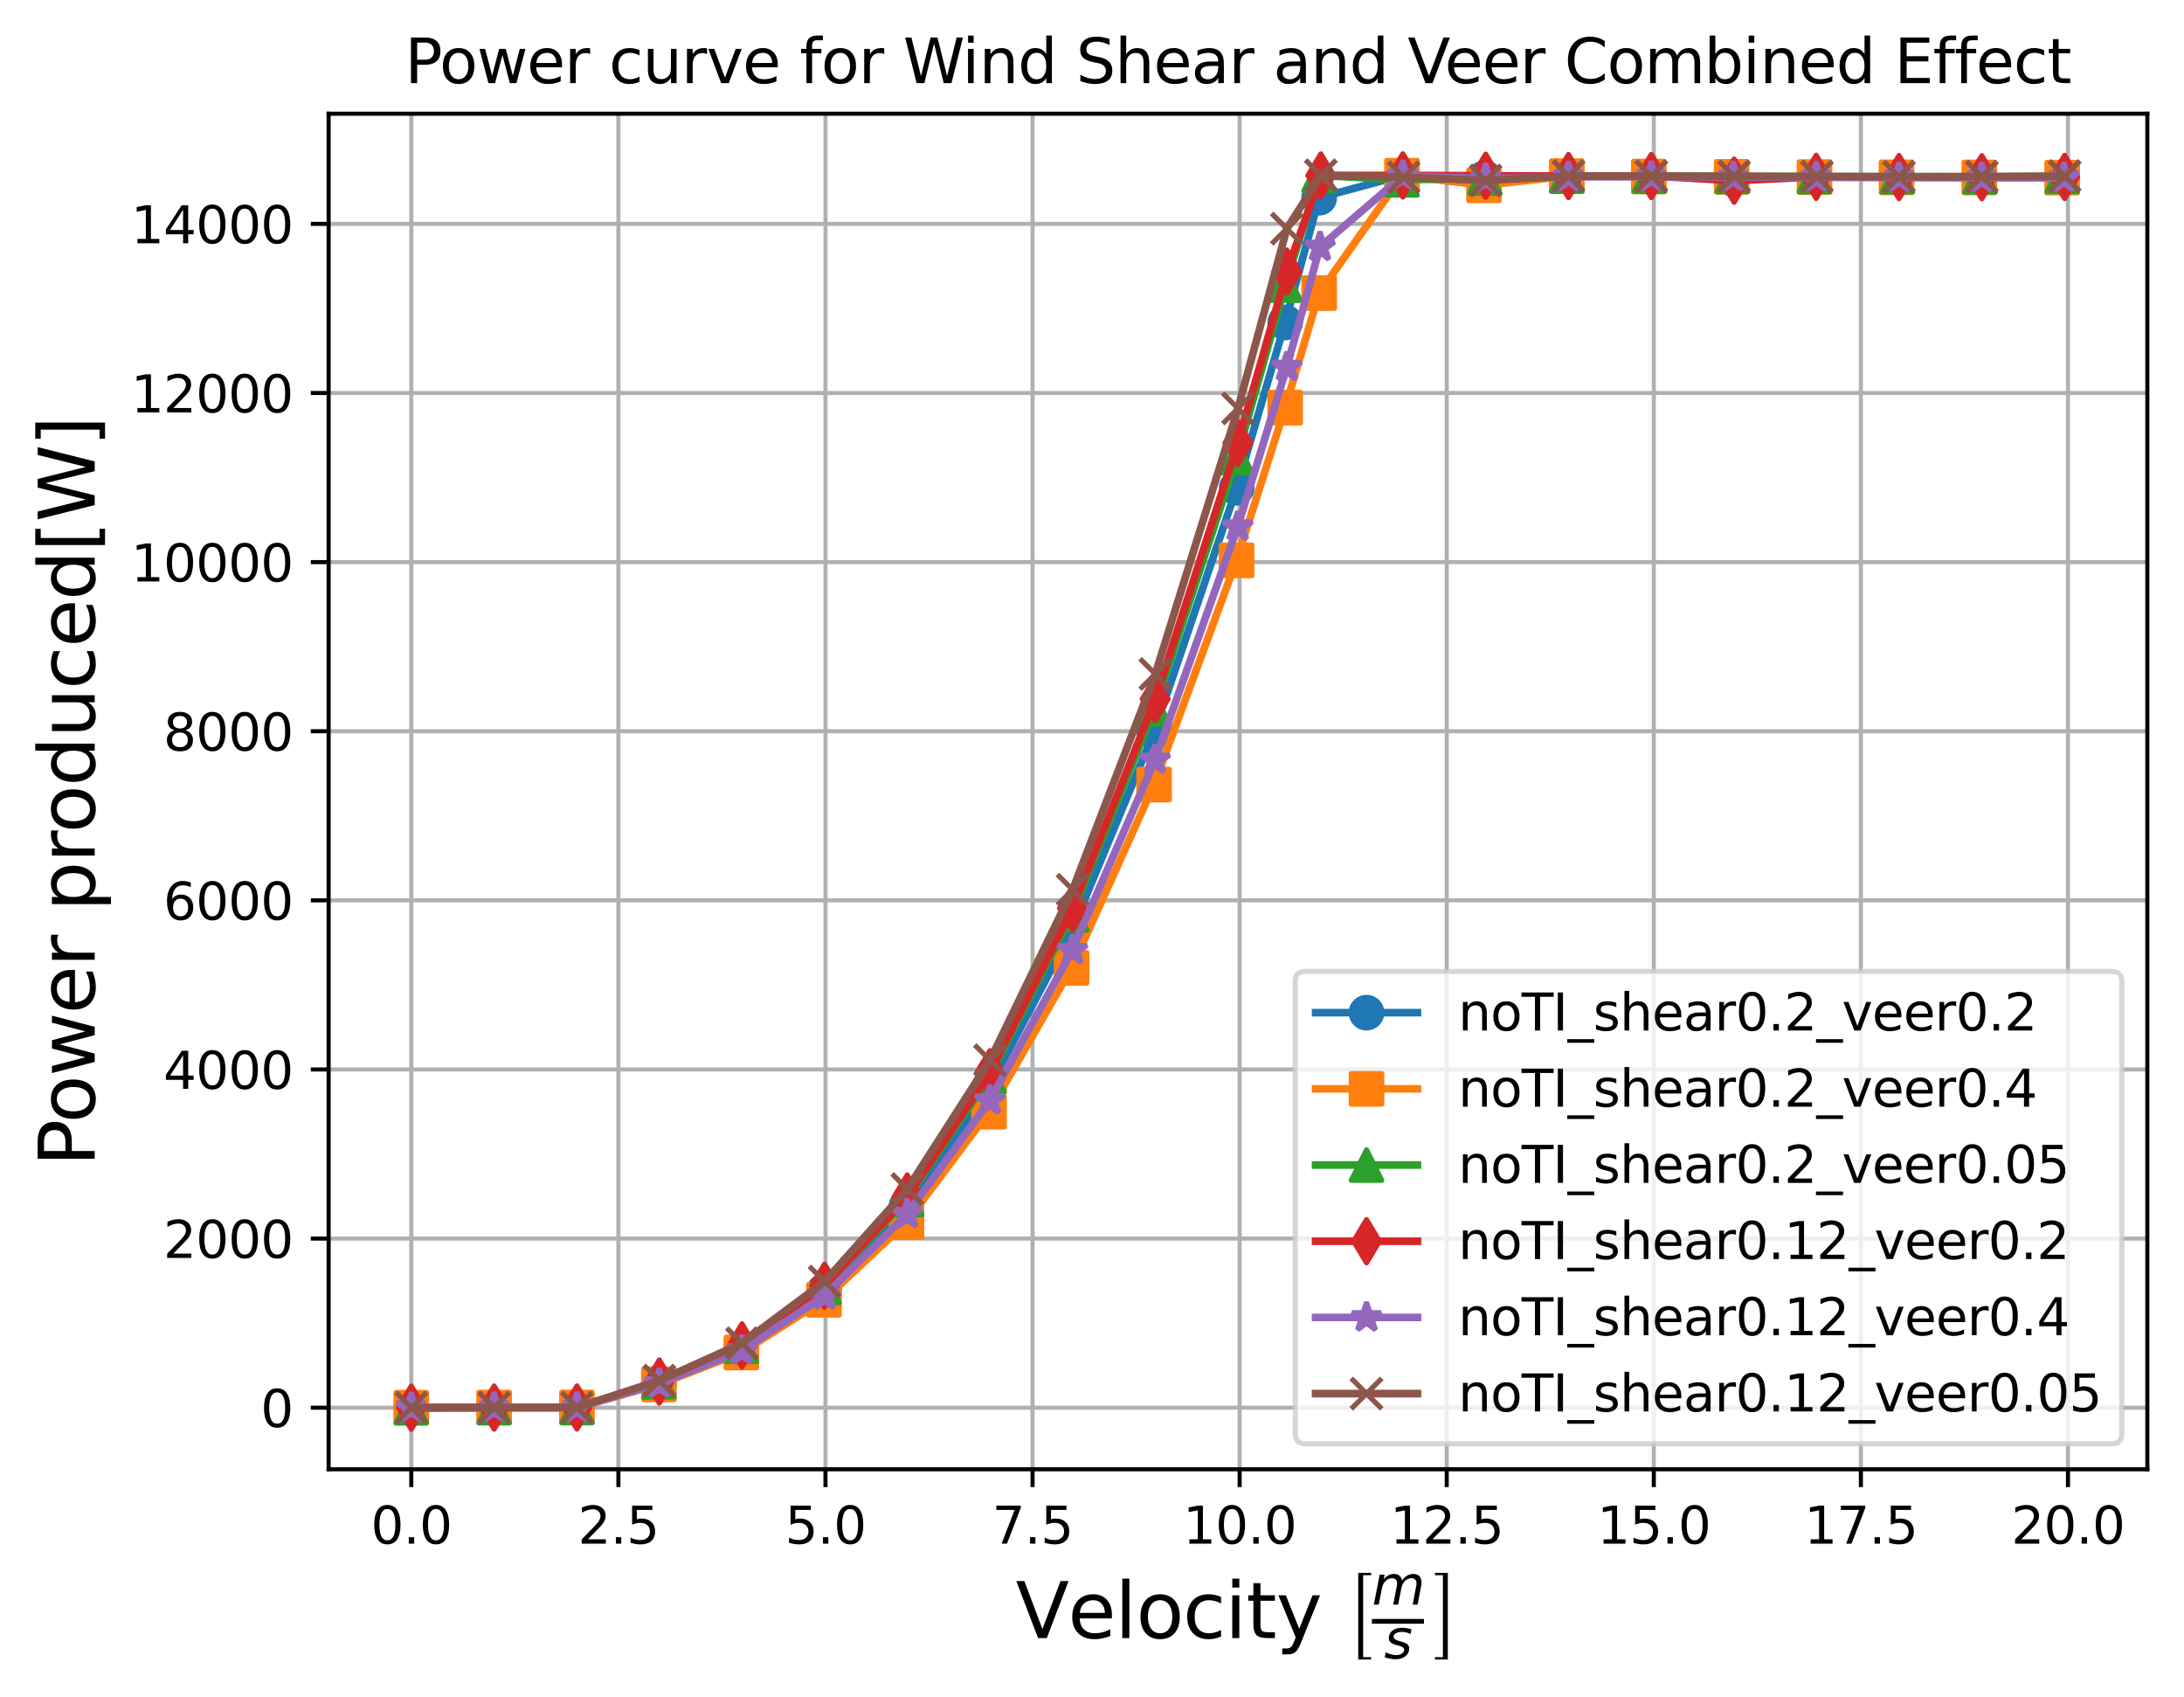<?xml version="1.0" encoding="utf-8" standalone="no"?>
<!DOCTYPE svg PUBLIC "-//W3C//DTD SVG 1.1//EN"
  "http://www.w3.org/Graphics/SVG/1.1/DTD/svg11.dtd">
<svg xmlns:xlink="http://www.w3.org/1999/xlink" width="428.85pt" height="333.108pt" viewBox="0 0 428.85 333.108" xmlns="http://www.w3.org/2000/svg" version="1.1">
 <defs>
  <style type="text/css">*{stroke-linejoin: round; stroke-linecap: butt}</style>
 </defs>
 <g id="figure_1">
  <g id="patch_1">
   <path d="M 0 333.108 
L 428.85 333.108 
L 428.85 0 
L 0 0 
z
" style="fill: #ffffff"/>
  </g>
  <g id="axes_1">
   <g id="patch_2">
    <path d="M 64.53 288.43 
L 421.65 288.43 
L 421.65 22.318 
L 64.53 22.318 
z
" style="fill: #ffffff"/>
   </g>
   <g id="matplotlib.axis_1">
    <g id="xtick_1">
     <g id="line2d_1">
      <path d="M 80.762 288.43 
L 80.762 22.318 
" clip-path="url(#p3ffe80e254)" style="fill: none; stroke: #b0b0b0; stroke-width: 0.8; stroke-linecap: square"/>
     </g>
     <g id="line2d_2">
      <defs>
       <path id="m46607fe953" d="M 0 0 
L 0 3.5 
" style="stroke: #000000; stroke-width: 0.8"/>
      </defs>
      <g>
       <use xlink:href="#m46607fe953" x="80.762" y="288.43" style="stroke: #000000; stroke-width: 0.8"/>
      </g>
     </g>
     <g id="text_1">
      <!-- 0.0 -->
      <g transform="translate(72.811 303.029) scale(0.1 -0.1)">
       <defs>
        <path id="DejaVuSans-30" d="M 2034 4250 
Q 1547 4250 1301 3770 
Q 1056 3291 1056 2328 
Q 1056 1369 1301 889 
Q 1547 409 2034 409 
Q 2525 409 2770 889 
Q 3016 1369 3016 2328 
Q 3016 3291 2770 3770 
Q 2525 4250 2034 4250 
z
M 2034 4750 
Q 2819 4750 3233 4129 
Q 3647 3509 3647 2328 
Q 3647 1150 3233 529 
Q 2819 -91 2034 -91 
Q 1250 -91 836 529 
Q 422 1150 422 2328 
Q 422 3509 836 4129 
Q 1250 4750 2034 4750 
z
" transform="scale(0.016)"/>
        <path id="DejaVuSans-2e" d="M 684 794 
L 1344 794 
L 1344 0 
L 684 0 
L 684 794 
z
" transform="scale(0.016)"/>
       </defs>
       <use xlink:href="#DejaVuSans-30"/>
       <use xlink:href="#DejaVuSans-2e" x="63.623"/>
       <use xlink:href="#DejaVuSans-30" x="95.41"/>
      </g>
     </g>
    </g>
    <g id="xtick_2">
     <g id="line2d_3">
      <path d="M 121.426 288.43 
L 121.426 22.318 
" clip-path="url(#p3ffe80e254)" style="fill: none; stroke: #b0b0b0; stroke-width: 0.8; stroke-linecap: square"/>
     </g>
     <g id="line2d_4">
      <g>
       <use xlink:href="#m46607fe953" x="121.426" y="288.43" style="stroke: #000000; stroke-width: 0.8"/>
      </g>
     </g>
     <g id="text_2">
      <!-- 2.5 -->
      <g transform="translate(113.474 303.029) scale(0.1 -0.1)">
       <defs>
        <path id="DejaVuSans-32" d="M 1228 531 
L 3431 531 
L 3431 0 
L 469 0 
L 469 531 
Q 828 903 1448 1529 
Q 2069 2156 2228 2338 
Q 2531 2678 2651 2914 
Q 2772 3150 2772 3378 
Q 2772 3750 2511 3984 
Q 2250 4219 1831 4219 
Q 1534 4219 1204 4116 
Q 875 4013 500 3803 
L 500 4441 
Q 881 4594 1212 4672 
Q 1544 4750 1819 4750 
Q 2544 4750 2975 4387 
Q 3406 4025 3406 3419 
Q 3406 3131 3298 2873 
Q 3191 2616 2906 2266 
Q 2828 2175 2409 1742 
Q 1991 1309 1228 531 
z
" transform="scale(0.016)"/>
        <path id="DejaVuSans-35" d="M 691 4666 
L 3169 4666 
L 3169 4134 
L 1269 4134 
L 1269 2991 
Q 1406 3038 1543 3061 
Q 1681 3084 1819 3084 
Q 2600 3084 3056 2656 
Q 3513 2228 3513 1497 
Q 3513 744 3044 326 
Q 2575 -91 1722 -91 
Q 1428 -91 1123 -41 
Q 819 9 494 109 
L 494 744 
Q 775 591 1075 516 
Q 1375 441 1709 441 
Q 2250 441 2565 725 
Q 2881 1009 2881 1497 
Q 2881 1984 2565 2268 
Q 2250 2553 1709 2553 
Q 1456 2553 1204 2497 
Q 953 2441 691 2322 
L 691 4666 
z
" transform="scale(0.016)"/>
       </defs>
       <use xlink:href="#DejaVuSans-32"/>
       <use xlink:href="#DejaVuSans-2e" x="63.623"/>
       <use xlink:href="#DejaVuSans-35" x="95.41"/>
      </g>
     </g>
    </g>
    <g id="xtick_3">
     <g id="line2d_5">
      <path d="M 162.089 288.43 
L 162.089 22.318 
" clip-path="url(#p3ffe80e254)" style="fill: none; stroke: #b0b0b0; stroke-width: 0.8; stroke-linecap: square"/>
     </g>
     <g id="line2d_6">
      <g>
       <use xlink:href="#m46607fe953" x="162.089" y="288.43" style="stroke: #000000; stroke-width: 0.8"/>
      </g>
     </g>
     <g id="text_3">
      <!-- 5.0 -->
      <g transform="translate(154.137 303.029) scale(0.1 -0.1)">
       <use xlink:href="#DejaVuSans-35"/>
       <use xlink:href="#DejaVuSans-2e" x="63.623"/>
       <use xlink:href="#DejaVuSans-30" x="95.41"/>
      </g>
     </g>
    </g>
    <g id="xtick_4">
     <g id="line2d_7">
      <path d="M 202.752 288.43 
L 202.752 22.318 
" clip-path="url(#p3ffe80e254)" style="fill: none; stroke: #b0b0b0; stroke-width: 0.8; stroke-linecap: square"/>
     </g>
     <g id="line2d_8">
      <g>
       <use xlink:href="#m46607fe953" x="202.752" y="288.43" style="stroke: #000000; stroke-width: 0.8"/>
      </g>
     </g>
     <g id="text_4">
      <!-- 7.5 -->
      <g transform="translate(194.8 303.029) scale(0.1 -0.1)">
       <defs>
        <path id="DejaVuSans-37" d="M 525 4666 
L 3525 4666 
L 3525 4397 
L 1831 0 
L 1172 0 
L 2766 4134 
L 525 4134 
L 525 4666 
z
" transform="scale(0.016)"/>
       </defs>
       <use xlink:href="#DejaVuSans-37"/>
       <use xlink:href="#DejaVuSans-2e" x="63.623"/>
       <use xlink:href="#DejaVuSans-35" x="95.41"/>
      </g>
     </g>
    </g>
    <g id="xtick_5">
     <g id="line2d_9">
      <path d="M 243.415 288.43 
L 243.415 22.318 
" clip-path="url(#p3ffe80e254)" style="fill: none; stroke: #b0b0b0; stroke-width: 0.8; stroke-linecap: square"/>
     </g>
     <g id="line2d_10">
      <g>
       <use xlink:href="#m46607fe953" x="243.415" y="288.43" style="stroke: #000000; stroke-width: 0.8"/>
      </g>
     </g>
     <g id="text_5">
      <!-- 10.0 -->
      <g transform="translate(232.282 303.029) scale(0.1 -0.1)">
       <defs>
        <path id="DejaVuSans-31" d="M 794 531 
L 1825 531 
L 1825 4091 
L 703 3866 
L 703 4441 
L 1819 4666 
L 2450 4666 
L 2450 531 
L 3481 531 
L 3481 0 
L 794 0 
L 794 531 
z
" transform="scale(0.016)"/>
       </defs>
       <use xlink:href="#DejaVuSans-31"/>
       <use xlink:href="#DejaVuSans-30" x="63.623"/>
       <use xlink:href="#DejaVuSans-2e" x="127.246"/>
       <use xlink:href="#DejaVuSans-30" x="159.033"/>
      </g>
     </g>
    </g>
    <g id="xtick_6">
     <g id="line2d_11">
      <path d="M 284.078 288.43 
L 284.078 22.318 
" clip-path="url(#p3ffe80e254)" style="fill: none; stroke: #b0b0b0; stroke-width: 0.8; stroke-linecap: square"/>
     </g>
     <g id="line2d_12">
      <g>
       <use xlink:href="#m46607fe953" x="284.078" y="288.43" style="stroke: #000000; stroke-width: 0.8"/>
      </g>
     </g>
     <g id="text_6">
      <!-- 12.5 -->
      <g transform="translate(272.945 303.029) scale(0.1 -0.1)">
       <use xlink:href="#DejaVuSans-31"/>
       <use xlink:href="#DejaVuSans-32" x="63.623"/>
       <use xlink:href="#DejaVuSans-2e" x="127.246"/>
       <use xlink:href="#DejaVuSans-35" x="159.033"/>
      </g>
     </g>
    </g>
    <g id="xtick_7">
     <g id="line2d_13">
      <path d="M 324.741 288.43 
L 324.741 22.318 
" clip-path="url(#p3ffe80e254)" style="fill: none; stroke: #b0b0b0; stroke-width: 0.8; stroke-linecap: square"/>
     </g>
     <g id="line2d_14">
      <g>
       <use xlink:href="#m46607fe953" x="324.741" y="288.43" style="stroke: #000000; stroke-width: 0.8"/>
      </g>
     </g>
     <g id="text_7">
      <!-- 15.0 -->
      <g transform="translate(313.608 303.029) scale(0.1 -0.1)">
       <use xlink:href="#DejaVuSans-31"/>
       <use xlink:href="#DejaVuSans-35" x="63.623"/>
       <use xlink:href="#DejaVuSans-2e" x="127.246"/>
       <use xlink:href="#DejaVuSans-30" x="159.033"/>
      </g>
     </g>
    </g>
    <g id="xtick_8">
     <g id="line2d_15">
      <path d="M 365.404 288.43 
L 365.404 22.318 
" clip-path="url(#p3ffe80e254)" style="fill: none; stroke: #b0b0b0; stroke-width: 0.8; stroke-linecap: square"/>
     </g>
     <g id="line2d_16">
      <g>
       <use xlink:href="#m46607fe953" x="365.404" y="288.43" style="stroke: #000000; stroke-width: 0.8"/>
      </g>
     </g>
     <g id="text_8">
      <!-- 17.5 -->
      <g transform="translate(354.272 303.029) scale(0.1 -0.1)">
       <use xlink:href="#DejaVuSans-31"/>
       <use xlink:href="#DejaVuSans-37" x="63.623"/>
       <use xlink:href="#DejaVuSans-2e" x="127.246"/>
       <use xlink:href="#DejaVuSans-35" x="159.033"/>
      </g>
     </g>
    </g>
    <g id="xtick_9">
     <g id="line2d_17">
      <path d="M 406.068 288.43 
L 406.068 22.318 
" clip-path="url(#p3ffe80e254)" style="fill: none; stroke: #b0b0b0; stroke-width: 0.8; stroke-linecap: square"/>
     </g>
     <g id="line2d_18">
      <g>
       <use xlink:href="#m46607fe953" x="406.068" y="288.43" style="stroke: #000000; stroke-width: 0.8"/>
      </g>
     </g>
     <g id="text_9">
      <!-- 20.0 -->
      <g transform="translate(394.935 303.029) scale(0.1 -0.1)">
       <use xlink:href="#DejaVuSans-32"/>
       <use xlink:href="#DejaVuSans-30" x="63.623"/>
       <use xlink:href="#DejaVuSans-2e" x="127.246"/>
       <use xlink:href="#DejaVuSans-30" x="159.033"/>
      </g>
     </g>
    </g>
    <g id="text_10">
     <!-- Velocity $\left[\frac{\mathit{m}}{\mathit{s}}\right]$ -->
     <g transform="translate(199.44 321.708) scale(0.15 -0.15)">
      <defs>
       <path id="DejaVuSans-56" d="M 1831 0 
L 50 4666 
L 709 4666 
L 2188 738 
L 3669 4666 
L 4325 4666 
L 2547 0 
L 1831 0 
z
" transform="scale(0.016)"/>
       <path id="DejaVuSans-65" d="M 3597 1894 
L 3597 1613 
L 953 1613 
Q 991 1019 1311 708 
Q 1631 397 2203 397 
Q 2534 397 2845 478 
Q 3156 559 3463 722 
L 3463 178 
Q 3153 47 2828 -22 
Q 2503 -91 2169 -91 
Q 1331 -91 842 396 
Q 353 884 353 1716 
Q 353 2575 817 3079 
Q 1281 3584 2069 3584 
Q 2775 3584 3186 3129 
Q 3597 2675 3597 1894 
z
M 3022 2063 
Q 3016 2534 2758 2815 
Q 2500 3097 2075 3097 
Q 1594 3097 1305 2825 
Q 1016 2553 972 2059 
L 3022 2063 
z
" transform="scale(0.016)"/>
       <path id="DejaVuSans-6c" d="M 603 4863 
L 1178 4863 
L 1178 0 
L 603 0 
L 603 4863 
z
" transform="scale(0.016)"/>
       <path id="DejaVuSans-6f" d="M 1959 3097 
Q 1497 3097 1228 2736 
Q 959 2375 959 1747 
Q 959 1119 1226 758 
Q 1494 397 1959 397 
Q 2419 397 2687 759 
Q 2956 1122 2956 1747 
Q 2956 2369 2687 2733 
Q 2419 3097 1959 3097 
z
M 1959 3584 
Q 2709 3584 3137 3096 
Q 3566 2609 3566 1747 
Q 3566 888 3137 398 
Q 2709 -91 1959 -91 
Q 1206 -91 779 398 
Q 353 888 353 1747 
Q 353 2609 779 3096 
Q 1206 3584 1959 3584 
z
" transform="scale(0.016)"/>
       <path id="DejaVuSans-63" d="M 3122 3366 
L 3122 2828 
Q 2878 2963 2633 3030 
Q 2388 3097 2138 3097 
Q 1578 3097 1268 2742 
Q 959 2388 959 1747 
Q 959 1106 1268 751 
Q 1578 397 2138 397 
Q 2388 397 2633 464 
Q 2878 531 3122 666 
L 3122 134 
Q 2881 22 2623 -34 
Q 2366 -91 2075 -91 
Q 1284 -91 818 406 
Q 353 903 353 1747 
Q 353 2603 823 3093 
Q 1294 3584 2113 3584 
Q 2378 3584 2631 3529 
Q 2884 3475 3122 3366 
z
" transform="scale(0.016)"/>
       <path id="DejaVuSans-69" d="M 603 3500 
L 1178 3500 
L 1178 0 
L 603 0 
L 603 3500 
z
M 603 4863 
L 1178 4863 
L 1178 4134 
L 603 4134 
L 603 4863 
z
" transform="scale(0.016)"/>
       <path id="DejaVuSans-74" d="M 1172 4494 
L 1172 3500 
L 2356 3500 
L 2356 3053 
L 1172 3053 
L 1172 1153 
Q 1172 725 1289 603 
Q 1406 481 1766 481 
L 2356 481 
L 2356 0 
L 1766 0 
Q 1100 0 847 248 
Q 594 497 594 1153 
L 594 3053 
L 172 3053 
L 172 3500 
L 594 3500 
L 594 4494 
L 1172 4494 
z
" transform="scale(0.016)"/>
       <path id="DejaVuSans-79" d="M 2059 -325 
Q 1816 -950 1584 -1140 
Q 1353 -1331 966 -1331 
L 506 -1331 
L 506 -850 
L 844 -850 
Q 1081 -850 1212 -737 
Q 1344 -625 1503 -206 
L 1606 56 
L 191 3500 
L 800 3500 
L 1894 763 
L 2988 3500 
L 3597 3500 
L 2059 -325 
z
" transform="scale(0.016)"/>
       <path id="DejaVuSans-20" transform="scale(0.016)"/>
       <path id="STIXSizeOneSym-Regular-5b" d="M 2323 -1050 
L 1152 -1050 
L 1152 6822 
L 2323 6822 
L 2323 6611 
L 1600 6611 
L 1600 -838 
L 2323 -838 
L 2323 -1050 
z
" transform="scale(0.016)"/>
       <path id="DejaVuSans-Oblique-6d" d="M 5747 2113 
L 5338 0 
L 4763 0 
L 5166 2094 
Q 5191 2228 5203 2325 
Q 5216 2422 5216 2491 
Q 5216 2772 5059 2928 
Q 4903 3084 4622 3084 
Q 4203 3084 3875 2770 
Q 3547 2456 3450 1953 
L 3066 0 
L 2491 0 
L 2900 2094 
Q 2925 2209 2937 2307 
Q 2950 2406 2950 2484 
Q 2950 2769 2794 2926 
Q 2638 3084 2363 3084 
Q 1938 3084 1609 2770 
Q 1281 2456 1184 1953 
L 800 0 
L 225 0 
L 909 3500 
L 1484 3500 
L 1375 2956 
Q 1609 3263 1923 3423 
Q 2238 3584 2597 3584 
Q 2978 3584 3223 3384 
Q 3469 3184 3519 2828 
Q 3781 3197 4126 3390 
Q 4472 3584 4856 3584 
Q 5306 3584 5551 3325 
Q 5797 3066 5797 2591 
Q 5797 2488 5784 2364 
Q 5772 2241 5747 2113 
z
" transform="scale(0.016)"/>
       <path id="DejaVuSans-Oblique-73" d="M 3200 3397 
L 3091 2853 
Q 2863 2978 2609 3040 
Q 2356 3103 2088 3103 
Q 1634 3103 1373 2948 
Q 1113 2794 1113 2528 
Q 1113 2219 1719 2053 
Q 1766 2041 1788 2034 
L 1972 1978 
Q 2547 1819 2739 1644 
Q 2931 1469 2931 1166 
Q 2931 609 2489 259 
Q 2047 -91 1331 -91 
Q 1053 -91 747 -37 
Q 441 16 72 128 
L 184 722 
Q 500 559 806 475 
Q 1113 391 1394 391 
Q 1816 391 2080 572 
Q 2344 753 2344 1031 
Q 2344 1331 1650 1516 
L 1591 1531 
L 1394 1581 
Q 956 1697 753 1886 
Q 550 2075 550 2369 
Q 550 2928 970 3256 
Q 1391 3584 2113 3584 
Q 2397 3584 2667 3537 
Q 2938 3491 3200 3397 
z
" transform="scale(0.016)"/>
       <path id="STIXSizeOneSym-Regular-5d" d="M 1299 -1050 
L 128 -1050 
L 128 -838 
L 851 -838 
L 851 6611 
L 128 6611 
L 128 6822 
L 1299 6822 
L 1299 -1050 
z
" transform="scale(0.016)"/>
      </defs>
      <use xlink:href="#DejaVuSans-56" transform="translate(0 0.945)"/>
      <use xlink:href="#DejaVuSans-65" transform="translate(68.408 0.945)"/>
      <use xlink:href="#DejaVuSans-6c" transform="translate(129.932 0.945)"/>
      <use xlink:href="#DejaVuSans-6f" transform="translate(157.715 0.945)"/>
      <use xlink:href="#DejaVuSans-63" transform="translate(218.896 0.945)"/>
      <use xlink:href="#DejaVuSans-69" transform="translate(273.877 0.945)"/>
      <use xlink:href="#DejaVuSans-74" transform="translate(301.66 0.945)"/>
      <use xlink:href="#DejaVuSans-79" transform="translate(340.869 0.945)"/>
      <use xlink:href="#DejaVuSans-20" transform="translate(400.049 0.945)"/>
      <use xlink:href="#STIXSizeOneSym-Regular-5b" transform="translate(431.836 -11.938) scale(0.9)"/>
      <use xlink:href="#DejaVuSans-Oblique-6d" transform="translate(466.306 44.742) scale(0.7)"/>
      <use xlink:href="#DejaVuSans-Oblique-73" transform="translate(482.306 -25.708) scale(0.7)"/>
      <use xlink:href="#STIXSizeOneSym-Regular-5d" transform="translate(546.994 -11.938) scale(0.9)"/>
      <path d="M 466.306 19.742 
L 466.306 25.992 
L 534.494 25.992 
L 534.494 19.742 
L 466.306 19.742 
z
"/>
     </g>
    </g>
   </g>
   <g id="matplotlib.axis_2">
    <g id="ytick_1">
     <g id="line2d_19">
      <path d="M 64.53 276.334 
L 421.65 276.334 
" clip-path="url(#p3ffe80e254)" style="fill: none; stroke: #b0b0b0; stroke-width: 0.8; stroke-linecap: square"/>
     </g>
     <g id="line2d_20">
      <defs>
       <path id="mb1a8d8c04b" d="M 0 0 
L -3.5 0 
" style="stroke: #000000; stroke-width: 0.8"/>
      </defs>
      <g>
       <use xlink:href="#mb1a8d8c04b" x="64.53" y="276.334" style="stroke: #000000; stroke-width: 0.8"/>
      </g>
     </g>
     <g id="text_11">
      <!-- 0 -->
      <g transform="translate(51.167 280.133) scale(0.1 -0.1)">
       <use xlink:href="#DejaVuSans-30"/>
      </g>
     </g>
    </g>
    <g id="ytick_2">
     <g id="line2d_21">
      <path d="M 64.53 243.137 
L 421.65 243.137 
" clip-path="url(#p3ffe80e254)" style="fill: none; stroke: #b0b0b0; stroke-width: 0.8; stroke-linecap: square"/>
     </g>
     <g id="line2d_22">
      <g>
       <use xlink:href="#mb1a8d8c04b" x="64.53" y="243.137" style="stroke: #000000; stroke-width: 0.8"/>
      </g>
     </g>
     <g id="text_12">
      <!-- 2000 -->
      <g transform="translate(32.08 246.936) scale(0.1 -0.1)">
       <use xlink:href="#DejaVuSans-32"/>
       <use xlink:href="#DejaVuSans-30" x="63.623"/>
       <use xlink:href="#DejaVuSans-30" x="127.246"/>
       <use xlink:href="#DejaVuSans-30" x="190.869"/>
      </g>
     </g>
    </g>
    <g id="ytick_3">
     <g id="line2d_23">
      <path d="M 64.53 209.94 
L 421.65 209.94 
" clip-path="url(#p3ffe80e254)" style="fill: none; stroke: #b0b0b0; stroke-width: 0.8; stroke-linecap: square"/>
     </g>
     <g id="line2d_24">
      <g>
       <use xlink:href="#mb1a8d8c04b" x="64.53" y="209.94" style="stroke: #000000; stroke-width: 0.8"/>
      </g>
     </g>
     <g id="text_13">
      <!-- 4000 -->
      <g transform="translate(32.08 213.739) scale(0.1 -0.1)">
       <defs>
        <path id="DejaVuSans-34" d="M 2419 4116 
L 825 1625 
L 2419 1625 
L 2419 4116 
z
M 2253 4666 
L 3047 4666 
L 3047 1625 
L 3713 1625 
L 3713 1100 
L 3047 1100 
L 3047 0 
L 2419 0 
L 2419 1100 
L 313 1100 
L 313 1709 
L 2253 4666 
z
" transform="scale(0.016)"/>
       </defs>
       <use xlink:href="#DejaVuSans-34"/>
       <use xlink:href="#DejaVuSans-30" x="63.623"/>
       <use xlink:href="#DejaVuSans-30" x="127.246"/>
       <use xlink:href="#DejaVuSans-30" x="190.869"/>
      </g>
     </g>
    </g>
    <g id="ytick_4">
     <g id="line2d_25">
      <path d="M 64.53 176.742 
L 421.65 176.742 
" clip-path="url(#p3ffe80e254)" style="fill: none; stroke: #b0b0b0; stroke-width: 0.8; stroke-linecap: square"/>
     </g>
     <g id="line2d_26">
      <g>
       <use xlink:href="#mb1a8d8c04b" x="64.53" y="176.742" style="stroke: #000000; stroke-width: 0.8"/>
      </g>
     </g>
     <g id="text_14">
      <!-- 6000 -->
      <g transform="translate(32.08 180.541) scale(0.1 -0.1)">
       <defs>
        <path id="DejaVuSans-36" d="M 2113 2584 
Q 1688 2584 1439 2293 
Q 1191 2003 1191 1497 
Q 1191 994 1439 701 
Q 1688 409 2113 409 
Q 2538 409 2786 701 
Q 3034 994 3034 1497 
Q 3034 2003 2786 2293 
Q 2538 2584 2113 2584 
z
M 3366 4563 
L 3366 3988 
Q 3128 4100 2886 4159 
Q 2644 4219 2406 4219 
Q 1781 4219 1451 3797 
Q 1122 3375 1075 2522 
Q 1259 2794 1537 2939 
Q 1816 3084 2150 3084 
Q 2853 3084 3261 2657 
Q 3669 2231 3669 1497 
Q 3669 778 3244 343 
Q 2819 -91 2113 -91 
Q 1303 -91 875 529 
Q 447 1150 447 2328 
Q 447 3434 972 4092 
Q 1497 4750 2381 4750 
Q 2619 4750 2861 4703 
Q 3103 4656 3366 4563 
z
" transform="scale(0.016)"/>
       </defs>
       <use xlink:href="#DejaVuSans-36"/>
       <use xlink:href="#DejaVuSans-30" x="63.623"/>
       <use xlink:href="#DejaVuSans-30" x="127.246"/>
       <use xlink:href="#DejaVuSans-30" x="190.869"/>
      </g>
     </g>
    </g>
    <g id="ytick_5">
     <g id="line2d_27">
      <path d="M 64.53 143.545 
L 421.65 143.545 
" clip-path="url(#p3ffe80e254)" style="fill: none; stroke: #b0b0b0; stroke-width: 0.8; stroke-linecap: square"/>
     </g>
     <g id="line2d_28">
      <g>
       <use xlink:href="#mb1a8d8c04b" x="64.53" y="143.545" style="stroke: #000000; stroke-width: 0.8"/>
      </g>
     </g>
     <g id="text_15">
      <!-- 8000 -->
      <g transform="translate(32.08 147.344) scale(0.1 -0.1)">
       <defs>
        <path id="DejaVuSans-38" d="M 2034 2216 
Q 1584 2216 1326 1975 
Q 1069 1734 1069 1313 
Q 1069 891 1326 650 
Q 1584 409 2034 409 
Q 2484 409 2743 651 
Q 3003 894 3003 1313 
Q 3003 1734 2745 1975 
Q 2488 2216 2034 2216 
z
M 1403 2484 
Q 997 2584 770 2862 
Q 544 3141 544 3541 
Q 544 4100 942 4425 
Q 1341 4750 2034 4750 
Q 2731 4750 3128 4425 
Q 3525 4100 3525 3541 
Q 3525 3141 3298 2862 
Q 3072 2584 2669 2484 
Q 3125 2378 3379 2068 
Q 3634 1759 3634 1313 
Q 3634 634 3220 271 
Q 2806 -91 2034 -91 
Q 1263 -91 848 271 
Q 434 634 434 1313 
Q 434 1759 690 2068 
Q 947 2378 1403 2484 
z
M 1172 3481 
Q 1172 3119 1398 2916 
Q 1625 2713 2034 2713 
Q 2441 2713 2670 2916 
Q 2900 3119 2900 3481 
Q 2900 3844 2670 4047 
Q 2441 4250 2034 4250 
Q 1625 4250 1398 4047 
Q 1172 3844 1172 3481 
z
" transform="scale(0.016)"/>
       </defs>
       <use xlink:href="#DejaVuSans-38"/>
       <use xlink:href="#DejaVuSans-30" x="63.623"/>
       <use xlink:href="#DejaVuSans-30" x="127.246"/>
       <use xlink:href="#DejaVuSans-30" x="190.869"/>
      </g>
     </g>
    </g>
    <g id="ytick_6">
     <g id="line2d_29">
      <path d="M 64.53 110.348 
L 421.65 110.348 
" clip-path="url(#p3ffe80e254)" style="fill: none; stroke: #b0b0b0; stroke-width: 0.8; stroke-linecap: square"/>
     </g>
     <g id="line2d_30">
      <g>
       <use xlink:href="#mb1a8d8c04b" x="64.53" y="110.348" style="stroke: #000000; stroke-width: 0.8"/>
      </g>
     </g>
     <g id="text_16">
      <!-- 10000 -->
      <g transform="translate(25.717 114.147) scale(0.1 -0.1)">
       <use xlink:href="#DejaVuSans-31"/>
       <use xlink:href="#DejaVuSans-30" x="63.623"/>
       <use xlink:href="#DejaVuSans-30" x="127.246"/>
       <use xlink:href="#DejaVuSans-30" x="190.869"/>
       <use xlink:href="#DejaVuSans-30" x="254.492"/>
      </g>
     </g>
    </g>
    <g id="ytick_7">
     <g id="line2d_31">
      <path d="M 64.53 77.15 
L 421.65 77.15 
" clip-path="url(#p3ffe80e254)" style="fill: none; stroke: #b0b0b0; stroke-width: 0.8; stroke-linecap: square"/>
     </g>
     <g id="line2d_32">
      <g>
       <use xlink:href="#mb1a8d8c04b" x="64.53" y="77.15" style="stroke: #000000; stroke-width: 0.8"/>
      </g>
     </g>
     <g id="text_17">
      <!-- 12000 -->
      <g transform="translate(25.717 80.95) scale(0.1 -0.1)">
       <use xlink:href="#DejaVuSans-31"/>
       <use xlink:href="#DejaVuSans-32" x="63.623"/>
       <use xlink:href="#DejaVuSans-30" x="127.246"/>
       <use xlink:href="#DejaVuSans-30" x="190.869"/>
       <use xlink:href="#DejaVuSans-30" x="254.492"/>
      </g>
     </g>
    </g>
    <g id="ytick_8">
     <g id="line2d_33">
      <path d="M 64.53 43.953 
L 421.65 43.953 
" clip-path="url(#p3ffe80e254)" style="fill: none; stroke: #b0b0b0; stroke-width: 0.8; stroke-linecap: square"/>
     </g>
     <g id="line2d_34">
      <g>
       <use xlink:href="#mb1a8d8c04b" x="64.53" y="43.953" style="stroke: #000000; stroke-width: 0.8"/>
      </g>
     </g>
     <g id="text_18">
      <!-- 14000 -->
      <g transform="translate(25.717 47.752) scale(0.1 -0.1)">
       <use xlink:href="#DejaVuSans-31"/>
       <use xlink:href="#DejaVuSans-34" x="63.623"/>
       <use xlink:href="#DejaVuSans-30" x="127.246"/>
       <use xlink:href="#DejaVuSans-30" x="190.869"/>
       <use xlink:href="#DejaVuSans-30" x="254.492"/>
      </g>
     </g>
    </g>
    <g id="text_19">
     <!-- Power produced[W] -->
     <g transform="translate(18.598 228.976) rotate(-90) scale(0.15 -0.15)">
      <defs>
       <path id="DejaVuSans-50" d="M 1259 4147 
L 1259 2394 
L 2053 2394 
Q 2494 2394 2734 2622 
Q 2975 2850 2975 3272 
Q 2975 3691 2734 3919 
Q 2494 4147 2053 4147 
L 1259 4147 
z
M 628 4666 
L 2053 4666 
Q 2838 4666 3239 4311 
Q 3641 3956 3641 3272 
Q 3641 2581 3239 2228 
Q 2838 1875 2053 1875 
L 1259 1875 
L 1259 0 
L 628 0 
L 628 4666 
z
" transform="scale(0.016)"/>
       <path id="DejaVuSans-77" d="M 269 3500 
L 844 3500 
L 1563 769 
L 2278 3500 
L 2956 3500 
L 3675 769 
L 4391 3500 
L 4966 3500 
L 4050 0 
L 3372 0 
L 2619 2869 
L 1863 0 
L 1184 0 
L 269 3500 
z
" transform="scale(0.016)"/>
       <path id="DejaVuSans-72" d="M 2631 2963 
Q 2534 3019 2420 3045 
Q 2306 3072 2169 3072 
Q 1681 3072 1420 2755 
Q 1159 2438 1159 1844 
L 1159 0 
L 581 0 
L 581 3500 
L 1159 3500 
L 1159 2956 
Q 1341 3275 1631 3429 
Q 1922 3584 2338 3584 
Q 2397 3584 2469 3576 
Q 2541 3569 2628 3553 
L 2631 2963 
z
" transform="scale(0.016)"/>
       <path id="DejaVuSans-70" d="M 1159 525 
L 1159 -1331 
L 581 -1331 
L 581 3500 
L 1159 3500 
L 1159 2969 
Q 1341 3281 1617 3432 
Q 1894 3584 2278 3584 
Q 2916 3584 3314 3078 
Q 3713 2572 3713 1747 
Q 3713 922 3314 415 
Q 2916 -91 2278 -91 
Q 1894 -91 1617 61 
Q 1341 213 1159 525 
z
M 3116 1747 
Q 3116 2381 2855 2742 
Q 2594 3103 2138 3103 
Q 1681 3103 1420 2742 
Q 1159 2381 1159 1747 
Q 1159 1113 1420 752 
Q 1681 391 2138 391 
Q 2594 391 2855 752 
Q 3116 1113 3116 1747 
z
" transform="scale(0.016)"/>
       <path id="DejaVuSans-64" d="M 2906 2969 
L 2906 4863 
L 3481 4863 
L 3481 0 
L 2906 0 
L 2906 525 
Q 2725 213 2448 61 
Q 2172 -91 1784 -91 
Q 1150 -91 751 415 
Q 353 922 353 1747 
Q 353 2572 751 3078 
Q 1150 3584 1784 3584 
Q 2172 3584 2448 3432 
Q 2725 3281 2906 2969 
z
M 947 1747 
Q 947 1113 1208 752 
Q 1469 391 1925 391 
Q 2381 391 2643 752 
Q 2906 1113 2906 1747 
Q 2906 2381 2643 2742 
Q 2381 3103 1925 3103 
Q 1469 3103 1208 2742 
Q 947 2381 947 1747 
z
" transform="scale(0.016)"/>
       <path id="DejaVuSans-75" d="M 544 1381 
L 544 3500 
L 1119 3500 
L 1119 1403 
Q 1119 906 1312 657 
Q 1506 409 1894 409 
Q 2359 409 2629 706 
Q 2900 1003 2900 1516 
L 2900 3500 
L 3475 3500 
L 3475 0 
L 2900 0 
L 2900 538 
Q 2691 219 2414 64 
Q 2138 -91 1772 -91 
Q 1169 -91 856 284 
Q 544 659 544 1381 
z
M 1991 3584 
L 1991 3584 
z
" transform="scale(0.016)"/>
       <path id="DejaVuSans-5b" d="M 550 4863 
L 1875 4863 
L 1875 4416 
L 1125 4416 
L 1125 -397 
L 1875 -397 
L 1875 -844 
L 550 -844 
L 550 4863 
z
" transform="scale(0.016)"/>
       <path id="DejaVuSans-57" d="M 213 4666 
L 850 4666 
L 1831 722 
L 2809 4666 
L 3519 4666 
L 4500 722 
L 5478 4666 
L 6119 4666 
L 4947 0 
L 4153 0 
L 3169 4050 
L 2175 0 
L 1381 0 
L 213 4666 
z
" transform="scale(0.016)"/>
       <path id="DejaVuSans-5d" d="M 1947 4863 
L 1947 -844 
L 622 -844 
L 622 -397 
L 1369 -397 
L 1369 4416 
L 622 4416 
L 622 4863 
L 1947 4863 
z
" transform="scale(0.016)"/>
      </defs>
      <use xlink:href="#DejaVuSans-50"/>
      <use xlink:href="#DejaVuSans-6f" x="56.678"/>
      <use xlink:href="#DejaVuSans-77" x="117.859"/>
      <use xlink:href="#DejaVuSans-65" x="199.646"/>
      <use xlink:href="#DejaVuSans-72" x="261.17"/>
      <use xlink:href="#DejaVuSans-20" x="302.283"/>
      <use xlink:href="#DejaVuSans-70" x="334.07"/>
      <use xlink:href="#DejaVuSans-72" x="397.547"/>
      <use xlink:href="#DejaVuSans-6f" x="436.41"/>
      <use xlink:href="#DejaVuSans-64" x="497.592"/>
      <use xlink:href="#DejaVuSans-75" x="561.068"/>
      <use xlink:href="#DejaVuSans-63" x="624.447"/>
      <use xlink:href="#DejaVuSans-65" x="679.428"/>
      <use xlink:href="#DejaVuSans-64" x="740.951"/>
      <use xlink:href="#DejaVuSans-5b" x="804.428"/>
      <use xlink:href="#DejaVuSans-57" x="843.441"/>
      <use xlink:href="#DejaVuSans-5d" x="942.318"/>
     </g>
    </g>
   </g>
   <g id="line2d_35">
    <path d="M 80.762 276.334 
L 97.028 276.318 
L 113.293 276.301 
L 129.396 271.418 
L 145.596 264.649 
L 161.812 253.459 
L 178.012 236.746 
L 194.229 213.463 
L 210.429 182.714 
L 226.646 143.59 
L 242.846 95.756 
L 252.361 63.295 
L 259.03 38.819 
L 275.295 34.433 
L 291.56 34.932 
L 307.663 34.554 
L 323.928 34.562 
L 340.031 35.028 
L 356.296 34.711 
L 372.561 34.752 
L 388.664 34.77 
L 404.929 34.779 
" clip-path="url(#p3ffe80e254)" style="fill: none; stroke: #1f77b4; stroke-width: 1.5; stroke-linecap: square"/>
    <defs>
     <path id="mf8d3312dc9" d="M 0 3 
C 0.796 3 1.559 2.684 2.121 2.121 
C 2.684 1.559 3 0.796 3 0 
C 3 -0.796 2.684 -1.559 2.121 -2.121 
C 1.559 -2.684 0.796 -3 0 -3 
C -0.796 -3 -1.559 -2.684 -2.121 -2.121 
C -2.684 -1.559 -3 -0.796 -3 0 
C -3 0.796 -2.684 1.559 -2.121 2.121 
C -1.559 2.684 -0.796 3 0 3 
z
" style="stroke: #1f77b4"/>
    </defs>
    <g clip-path="url(#p3ffe80e254)">
     <use xlink:href="#mf8d3312dc9" x="80.762" y="276.334" style="fill: #1f77b4; stroke: #1f77b4"/>
     <use xlink:href="#mf8d3312dc9" x="97.028" y="276.318" style="fill: #1f77b4; stroke: #1f77b4"/>
     <use xlink:href="#mf8d3312dc9" x="113.293" y="276.301" style="fill: #1f77b4; stroke: #1f77b4"/>
     <use xlink:href="#mf8d3312dc9" x="129.396" y="271.418" style="fill: #1f77b4; stroke: #1f77b4"/>
     <use xlink:href="#mf8d3312dc9" x="145.596" y="264.649" style="fill: #1f77b4; stroke: #1f77b4"/>
     <use xlink:href="#mf8d3312dc9" x="161.812" y="253.459" style="fill: #1f77b4; stroke: #1f77b4"/>
     <use xlink:href="#mf8d3312dc9" x="178.012" y="236.746" style="fill: #1f77b4; stroke: #1f77b4"/>
     <use xlink:href="#mf8d3312dc9" x="194.229" y="213.463" style="fill: #1f77b4; stroke: #1f77b4"/>
     <use xlink:href="#mf8d3312dc9" x="210.429" y="182.714" style="fill: #1f77b4; stroke: #1f77b4"/>
     <use xlink:href="#mf8d3312dc9" x="226.646" y="143.59" style="fill: #1f77b4; stroke: #1f77b4"/>
     <use xlink:href="#mf8d3312dc9" x="242.846" y="95.756" style="fill: #1f77b4; stroke: #1f77b4"/>
     <use xlink:href="#mf8d3312dc9" x="252.361" y="63.295" style="fill: #1f77b4; stroke: #1f77b4"/>
     <use xlink:href="#mf8d3312dc9" x="259.03" y="38.819" style="fill: #1f77b4; stroke: #1f77b4"/>
     <use xlink:href="#mf8d3312dc9" x="275.295" y="34.433" style="fill: #1f77b4; stroke: #1f77b4"/>
     <use xlink:href="#mf8d3312dc9" x="291.56" y="34.932" style="fill: #1f77b4; stroke: #1f77b4"/>
     <use xlink:href="#mf8d3312dc9" x="307.663" y="34.554" style="fill: #1f77b4; stroke: #1f77b4"/>
     <use xlink:href="#mf8d3312dc9" x="323.928" y="34.562" style="fill: #1f77b4; stroke: #1f77b4"/>
     <use xlink:href="#mf8d3312dc9" x="340.031" y="35.028" style="fill: #1f77b4; stroke: #1f77b4"/>
     <use xlink:href="#mf8d3312dc9" x="356.296" y="34.711" style="fill: #1f77b4; stroke: #1f77b4"/>
     <use xlink:href="#mf8d3312dc9" x="372.561" y="34.752" style="fill: #1f77b4; stroke: #1f77b4"/>
     <use xlink:href="#mf8d3312dc9" x="388.664" y="34.77" style="fill: #1f77b4; stroke: #1f77b4"/>
     <use xlink:href="#mf8d3312dc9" x="404.929" y="34.779" style="fill: #1f77b4; stroke: #1f77b4"/>
    </g>
   </g>
   <g id="line2d_36">
    <path d="M 80.762 276.334 
L 97.028 276.318 
L 113.293 276.301 
L 129.379 271.772 
L 145.579 265.505 
L 161.796 255.154 
L 177.996 239.892 
L 194.196 218.229 
L 210.413 190.006 
L 226.613 154.024 
L 242.813 109.998 
L 252.361 80.03 
L 259.03 57.53 
L 275.295 34.491 
L 291.398 36.363 
L 307.663 34.577 
L 323.765 34.662 
L 340.031 34.722 
L 356.296 34.766 
L 372.398 34.814 
L 388.664 34.838 
L 404.929 34.865 
" clip-path="url(#p3ffe80e254)" style="fill: none; stroke: #ff7f0e; stroke-width: 1.5; stroke-linecap: square"/>
    <defs>
     <path id="m49d271ae4d" d="M -3 3 
L 3 3 
L 3 -3 
L -3 -3 
z
" style="stroke: #ff7f0e; stroke-linejoin: miter"/>
    </defs>
    <g clip-path="url(#p3ffe80e254)">
     <use xlink:href="#m49d271ae4d" x="80.762" y="276.334" style="fill: #ff7f0e; stroke: #ff7f0e; stroke-linejoin: miter"/>
     <use xlink:href="#m49d271ae4d" x="97.028" y="276.318" style="fill: #ff7f0e; stroke: #ff7f0e; stroke-linejoin: miter"/>
     <use xlink:href="#m49d271ae4d" x="113.293" y="276.301" style="fill: #ff7f0e; stroke: #ff7f0e; stroke-linejoin: miter"/>
     <use xlink:href="#m49d271ae4d" x="129.379" y="271.772" style="fill: #ff7f0e; stroke: #ff7f0e; stroke-linejoin: miter"/>
     <use xlink:href="#m49d271ae4d" x="145.579" y="265.505" style="fill: #ff7f0e; stroke: #ff7f0e; stroke-linejoin: miter"/>
     <use xlink:href="#m49d271ae4d" x="161.796" y="255.154" style="fill: #ff7f0e; stroke: #ff7f0e; stroke-linejoin: miter"/>
     <use xlink:href="#m49d271ae4d" x="177.996" y="239.892" style="fill: #ff7f0e; stroke: #ff7f0e; stroke-linejoin: miter"/>
     <use xlink:href="#m49d271ae4d" x="194.196" y="218.229" style="fill: #ff7f0e; stroke: #ff7f0e; stroke-linejoin: miter"/>
     <use xlink:href="#m49d271ae4d" x="210.413" y="190.006" style="fill: #ff7f0e; stroke: #ff7f0e; stroke-linejoin: miter"/>
     <use xlink:href="#m49d271ae4d" x="226.613" y="154.024" style="fill: #ff7f0e; stroke: #ff7f0e; stroke-linejoin: miter"/>
     <use xlink:href="#m49d271ae4d" x="242.813" y="109.998" style="fill: #ff7f0e; stroke: #ff7f0e; stroke-linejoin: miter"/>
     <use xlink:href="#m49d271ae4d" x="252.361" y="80.03" style="fill: #ff7f0e; stroke: #ff7f0e; stroke-linejoin: miter"/>
     <use xlink:href="#m49d271ae4d" x="259.03" y="57.53" style="fill: #ff7f0e; stroke: #ff7f0e; stroke-linejoin: miter"/>
     <use xlink:href="#m49d271ae4d" x="275.295" y="34.491" style="fill: #ff7f0e; stroke: #ff7f0e; stroke-linejoin: miter"/>
     <use xlink:href="#m49d271ae4d" x="291.398" y="36.363" style="fill: #ff7f0e; stroke: #ff7f0e; stroke-linejoin: miter"/>
     <use xlink:href="#m49d271ae4d" x="307.663" y="34.577" style="fill: #ff7f0e; stroke: #ff7f0e; stroke-linejoin: miter"/>
     <use xlink:href="#m49d271ae4d" x="323.765" y="34.662" style="fill: #ff7f0e; stroke: #ff7f0e; stroke-linejoin: miter"/>
     <use xlink:href="#m49d271ae4d" x="340.031" y="34.722" style="fill: #ff7f0e; stroke: #ff7f0e; stroke-linejoin: miter"/>
     <use xlink:href="#m49d271ae4d" x="356.296" y="34.766" style="fill: #ff7f0e; stroke: #ff7f0e; stroke-linejoin: miter"/>
     <use xlink:href="#m49d271ae4d" x="372.398" y="34.814" style="fill: #ff7f0e; stroke: #ff7f0e; stroke-linejoin: miter"/>
     <use xlink:href="#m49d271ae4d" x="388.664" y="34.838" style="fill: #ff7f0e; stroke: #ff7f0e; stroke-linejoin: miter"/>
     <use xlink:href="#m49d271ae4d" x="404.929" y="34.865" style="fill: #ff7f0e; stroke: #ff7f0e; stroke-linejoin: miter"/>
    </g>
   </g>
   <g id="line2d_37">
    <path d="M 80.762 276.334 
L 97.028 276.318 
L 113.293 276.301 
L 129.396 271.263 
L 145.596 264.278 
L 161.812 252.728 
L 178.029 235.465 
L 194.229 211.415 
L 210.445 179.602 
L 226.662 139.168 
L 242.862 89.817 
L 252.361 55.976 
L 259.03 34.429 
L 275.295 35.306 
L 291.56 34.941 
L 307.663 34.565 
L 323.928 34.567 
L 340.193 34.622 
L 356.296 34.658 
L 372.561 34.69 
L 388.826 34.703 
L 404.929 34.619 
" clip-path="url(#p3ffe80e254)" style="fill: none; stroke: #2ca02c; stroke-width: 1.5; stroke-linecap: square"/>
    <defs>
     <path id="meecc5227b7" d="M 0 -3 
L -3 3 
L 3 3 
z
" style="stroke: #2ca02c; stroke-linejoin: miter"/>
    </defs>
    <g clip-path="url(#p3ffe80e254)">
     <use xlink:href="#meecc5227b7" x="80.762" y="276.334" style="fill: #2ca02c; stroke: #2ca02c; stroke-linejoin: miter"/>
     <use xlink:href="#meecc5227b7" x="97.028" y="276.318" style="fill: #2ca02c; stroke: #2ca02c; stroke-linejoin: miter"/>
     <use xlink:href="#meecc5227b7" x="113.293" y="276.301" style="fill: #2ca02c; stroke: #2ca02c; stroke-linejoin: miter"/>
     <use xlink:href="#meecc5227b7" x="129.396" y="271.263" style="fill: #2ca02c; stroke: #2ca02c; stroke-linejoin: miter"/>
     <use xlink:href="#meecc5227b7" x="145.596" y="264.278" style="fill: #2ca02c; stroke: #2ca02c; stroke-linejoin: miter"/>
     <use xlink:href="#meecc5227b7" x="161.812" y="252.728" style="fill: #2ca02c; stroke: #2ca02c; stroke-linejoin: miter"/>
     <use xlink:href="#meecc5227b7" x="178.029" y="235.465" style="fill: #2ca02c; stroke: #2ca02c; stroke-linejoin: miter"/>
     <use xlink:href="#meecc5227b7" x="194.229" y="211.415" style="fill: #2ca02c; stroke: #2ca02c; stroke-linejoin: miter"/>
     <use xlink:href="#meecc5227b7" x="210.445" y="179.602" style="fill: #2ca02c; stroke: #2ca02c; stroke-linejoin: miter"/>
     <use xlink:href="#meecc5227b7" x="226.662" y="139.168" style="fill: #2ca02c; stroke: #2ca02c; stroke-linejoin: miter"/>
     <use xlink:href="#meecc5227b7" x="242.862" y="89.817" style="fill: #2ca02c; stroke: #2ca02c; stroke-linejoin: miter"/>
     <use xlink:href="#meecc5227b7" x="252.361" y="55.976" style="fill: #2ca02c; stroke: #2ca02c; stroke-linejoin: miter"/>
     <use xlink:href="#meecc5227b7" x="259.03" y="34.429" style="fill: #2ca02c; stroke: #2ca02c; stroke-linejoin: miter"/>
     <use xlink:href="#meecc5227b7" x="275.295" y="35.306" style="fill: #2ca02c; stroke: #2ca02c; stroke-linejoin: miter"/>
     <use xlink:href="#meecc5227b7" x="291.56" y="34.941" style="fill: #2ca02c; stroke: #2ca02c; stroke-linejoin: miter"/>
     <use xlink:href="#meecc5227b7" x="307.663" y="34.565" style="fill: #2ca02c; stroke: #2ca02c; stroke-linejoin: miter"/>
     <use xlink:href="#meecc5227b7" x="323.928" y="34.567" style="fill: #2ca02c; stroke: #2ca02c; stroke-linejoin: miter"/>
     <use xlink:href="#meecc5227b7" x="340.193" y="34.622" style="fill: #2ca02c; stroke: #2ca02c; stroke-linejoin: miter"/>
     <use xlink:href="#meecc5227b7" x="356.296" y="34.658" style="fill: #2ca02c; stroke: #2ca02c; stroke-linejoin: miter"/>
     <use xlink:href="#meecc5227b7" x="372.561" y="34.69" style="fill: #2ca02c; stroke: #2ca02c; stroke-linejoin: miter"/>
     <use xlink:href="#meecc5227b7" x="388.826" y="34.703" style="fill: #2ca02c; stroke: #2ca02c; stroke-linejoin: miter"/>
     <use xlink:href="#meecc5227b7" x="404.929" y="34.619" style="fill: #2ca02c; stroke: #2ca02c; stroke-linejoin: miter"/>
    </g>
   </g>
   <g id="line2d_38">
    <path d="M 80.762 276.334 
L 97.028 276.318 
L 113.293 276.301 
L 129.461 271.193 
L 145.693 264.114 
L 161.91 252.398 
L 178.143 234.889 
L 194.375 210.5 
L 210.608 178.291 
L 226.841 137.222 
L 243.073 86.94 
L 252.686 53.302 
L 259.355 34.451 
L 275.458 34.432 
L 291.723 34.501 
L 307.988 34.557 
L 324.253 34.553 
L 340.519 35.475 
L 356.621 34.714 
L 372.886 34.759 
L 389.152 34.784 
L 405.417 34.738 
" clip-path="url(#p3ffe80e254)" style="fill: none; stroke: #d62728; stroke-width: 1.5; stroke-linecap: square"/>
    <defs>
     <path id="m743306fa28" d="M 0 4.243 
L 2.546 0 
L 0 -4.243 
L -2.546 0 
z
" style="stroke: #d62728; stroke-linejoin: miter"/>
    </defs>
    <g clip-path="url(#p3ffe80e254)">
     <use xlink:href="#m743306fa28" x="80.762" y="276.334" style="fill: #d62728; stroke: #d62728; stroke-linejoin: miter"/>
     <use xlink:href="#m743306fa28" x="97.028" y="276.318" style="fill: #d62728; stroke: #d62728; stroke-linejoin: miter"/>
     <use xlink:href="#m743306fa28" x="113.293" y="276.301" style="fill: #d62728; stroke: #d62728; stroke-linejoin: miter"/>
     <use xlink:href="#m743306fa28" x="129.461" y="271.193" style="fill: #d62728; stroke: #d62728; stroke-linejoin: miter"/>
     <use xlink:href="#m743306fa28" x="145.693" y="264.114" style="fill: #d62728; stroke: #d62728; stroke-linejoin: miter"/>
     <use xlink:href="#m743306fa28" x="161.91" y="252.398" style="fill: #d62728; stroke: #d62728; stroke-linejoin: miter"/>
     <use xlink:href="#m743306fa28" x="178.143" y="234.889" style="fill: #d62728; stroke: #d62728; stroke-linejoin: miter"/>
     <use xlink:href="#m743306fa28" x="194.375" y="210.5" style="fill: #d62728; stroke: #d62728; stroke-linejoin: miter"/>
     <use xlink:href="#m743306fa28" x="210.608" y="178.291" style="fill: #d62728; stroke: #d62728; stroke-linejoin: miter"/>
     <use xlink:href="#m743306fa28" x="226.841" y="137.222" style="fill: #d62728; stroke: #d62728; stroke-linejoin: miter"/>
     <use xlink:href="#m743306fa28" x="243.073" y="86.94" style="fill: #d62728; stroke: #d62728; stroke-linejoin: miter"/>
     <use xlink:href="#m743306fa28" x="252.686" y="53.302" style="fill: #d62728; stroke: #d62728; stroke-linejoin: miter"/>
     <use xlink:href="#m743306fa28" x="259.355" y="34.451" style="fill: #d62728; stroke: #d62728; stroke-linejoin: miter"/>
     <use xlink:href="#m743306fa28" x="275.458" y="34.432" style="fill: #d62728; stroke: #d62728; stroke-linejoin: miter"/>
     <use xlink:href="#m743306fa28" x="291.723" y="34.501" style="fill: #d62728; stroke: #d62728; stroke-linejoin: miter"/>
     <use xlink:href="#m743306fa28" x="307.988" y="34.557" style="fill: #d62728; stroke: #d62728; stroke-linejoin: miter"/>
     <use xlink:href="#m743306fa28" x="324.253" y="34.553" style="fill: #d62728; stroke: #d62728; stroke-linejoin: miter"/>
     <use xlink:href="#m743306fa28" x="340.519" y="35.475" style="fill: #d62728; stroke: #d62728; stroke-linejoin: miter"/>
     <use xlink:href="#m743306fa28" x="356.621" y="34.714" style="fill: #d62728; stroke: #d62728; stroke-linejoin: miter"/>
     <use xlink:href="#m743306fa28" x="372.886" y="34.759" style="fill: #d62728; stroke: #d62728; stroke-linejoin: miter"/>
     <use xlink:href="#m743306fa28" x="389.152" y="34.784" style="fill: #d62728; stroke: #d62728; stroke-linejoin: miter"/>
     <use xlink:href="#m743306fa28" x="405.417" y="34.738" style="fill: #d62728; stroke: #d62728; stroke-linejoin: miter"/>
    </g>
   </g>
   <g id="line2d_39">
    <path d="M 80.762 276.334 
L 97.028 276.318 
L 113.293 276.301 
L 129.444 271.604 
L 145.677 265.099 
L 161.894 254.346 
L 178.126 238.322 
L 194.359 216.016 
L 210.575 186.532 
L 226.808 149.165 
L 243.041 103.371 
L 252.686 72.044 
L 259.192 48.473 
L 275.458 34.502 
L 291.723 35.088 
L 307.988 34.715 
L 324.253 34.688 
L 340.356 34.741 
L 356.621 34.791 
L 372.886 34.848 
L 389.152 34.882 
L 405.254 34.901 
" clip-path="url(#p3ffe80e254)" style="fill: none; stroke: #9467bd; stroke-width: 1.5; stroke-linecap: square"/>
    <defs>
     <path id="me299bc160c" d="M 0 -3 
L -0.674 -0.927 
L -2.853 -0.927 
L -1.09 0.354 
L -1.763 2.427 
L -0 1.146 
L 1.763 2.427 
L 1.09 0.354 
L 2.853 -0.927 
L 0.674 -0.927 
z
" style="stroke: #9467bd; stroke-linejoin: bevel"/>
    </defs>
    <g clip-path="url(#p3ffe80e254)">
     <use xlink:href="#me299bc160c" x="80.762" y="276.334" style="fill: #9467bd; stroke: #9467bd; stroke-linejoin: bevel"/>
     <use xlink:href="#me299bc160c" x="97.028" y="276.318" style="fill: #9467bd; stroke: #9467bd; stroke-linejoin: bevel"/>
     <use xlink:href="#me299bc160c" x="113.293" y="276.301" style="fill: #9467bd; stroke: #9467bd; stroke-linejoin: bevel"/>
     <use xlink:href="#me299bc160c" x="129.444" y="271.604" style="fill: #9467bd; stroke: #9467bd; stroke-linejoin: bevel"/>
     <use xlink:href="#me299bc160c" x="145.677" y="265.099" style="fill: #9467bd; stroke: #9467bd; stroke-linejoin: bevel"/>
     <use xlink:href="#me299bc160c" x="161.894" y="254.346" style="fill: #9467bd; stroke: #9467bd; stroke-linejoin: bevel"/>
     <use xlink:href="#me299bc160c" x="178.126" y="238.322" style="fill: #9467bd; stroke: #9467bd; stroke-linejoin: bevel"/>
     <use xlink:href="#me299bc160c" x="194.359" y="216.016" style="fill: #9467bd; stroke: #9467bd; stroke-linejoin: bevel"/>
     <use xlink:href="#me299bc160c" x="210.575" y="186.532" style="fill: #9467bd; stroke: #9467bd; stroke-linejoin: bevel"/>
     <use xlink:href="#me299bc160c" x="226.808" y="149.165" style="fill: #9467bd; stroke: #9467bd; stroke-linejoin: bevel"/>
     <use xlink:href="#me299bc160c" x="243.041" y="103.371" style="fill: #9467bd; stroke: #9467bd; stroke-linejoin: bevel"/>
     <use xlink:href="#me299bc160c" x="252.686" y="72.044" style="fill: #9467bd; stroke: #9467bd; stroke-linejoin: bevel"/>
     <use xlink:href="#me299bc160c" x="259.192" y="48.473" style="fill: #9467bd; stroke: #9467bd; stroke-linejoin: bevel"/>
     <use xlink:href="#me299bc160c" x="275.458" y="34.502" style="fill: #9467bd; stroke: #9467bd; stroke-linejoin: bevel"/>
     <use xlink:href="#me299bc160c" x="291.723" y="35.088" style="fill: #9467bd; stroke: #9467bd; stroke-linejoin: bevel"/>
     <use xlink:href="#me299bc160c" x="307.988" y="34.715" style="fill: #9467bd; stroke: #9467bd; stroke-linejoin: bevel"/>
     <use xlink:href="#me299bc160c" x="324.253" y="34.688" style="fill: #9467bd; stroke: #9467bd; stroke-linejoin: bevel"/>
     <use xlink:href="#me299bc160c" x="340.356" y="34.741" style="fill: #9467bd; stroke: #9467bd; stroke-linejoin: bevel"/>
     <use xlink:href="#me299bc160c" x="356.621" y="34.791" style="fill: #9467bd; stroke: #9467bd; stroke-linejoin: bevel"/>
     <use xlink:href="#me299bc160c" x="372.886" y="34.848" style="fill: #9467bd; stroke: #9467bd; stroke-linejoin: bevel"/>
     <use xlink:href="#me299bc160c" x="389.152" y="34.882" style="fill: #9467bd; stroke: #9467bd; stroke-linejoin: bevel"/>
     <use xlink:href="#me299bc160c" x="405.254" y="34.901" style="fill: #9467bd; stroke: #9467bd; stroke-linejoin: bevel"/>
    </g>
   </g>
   <g id="line2d_40">
    <path d="M 80.762 276.334 
L 97.028 276.318 
L 113.293 276.301 
L 129.461 271.015 
L 145.693 263.69 
L 161.926 251.577 
L 178.159 233.423 
L 194.392 208.128 
L 210.624 174.663 
L 226.857 132.307 
L 243.09 80.174 
L 252.686 44.889 
L 259.355 34.414 
L 275.62 34.787 
L 291.723 35.429 
L 307.988 34.546 
L 324.253 34.56 
L 340.519 34.604 
L 356.784 34.65 
L 372.886 34.677 
L 389.152 34.672 
L 405.417 34.568 
" clip-path="url(#p3ffe80e254)" style="fill: none; stroke: #8c564b; stroke-width: 1.5; stroke-linecap: square"/>
    <defs>
     <path id="m3560bbf6f4" d="M -3 3 
L 3 -3 
M -3 -3 
L 3 3 
" style="stroke: #8c564b"/>
    </defs>
    <g clip-path="url(#p3ffe80e254)">
     <use xlink:href="#m3560bbf6f4" x="80.762" y="276.334" style="fill: #8c564b; stroke: #8c564b"/>
     <use xlink:href="#m3560bbf6f4" x="97.028" y="276.318" style="fill: #8c564b; stroke: #8c564b"/>
     <use xlink:href="#m3560bbf6f4" x="113.293" y="276.301" style="fill: #8c564b; stroke: #8c564b"/>
     <use xlink:href="#m3560bbf6f4" x="129.461" y="271.015" style="fill: #8c564b; stroke: #8c564b"/>
     <use xlink:href="#m3560bbf6f4" x="145.693" y="263.69" style="fill: #8c564b; stroke: #8c564b"/>
     <use xlink:href="#m3560bbf6f4" x="161.926" y="251.577" style="fill: #8c564b; stroke: #8c564b"/>
     <use xlink:href="#m3560bbf6f4" x="178.159" y="233.423" style="fill: #8c564b; stroke: #8c564b"/>
     <use xlink:href="#m3560bbf6f4" x="194.392" y="208.128" style="fill: #8c564b; stroke: #8c564b"/>
     <use xlink:href="#m3560bbf6f4" x="210.624" y="174.663" style="fill: #8c564b; stroke: #8c564b"/>
     <use xlink:href="#m3560bbf6f4" x="226.857" y="132.307" style="fill: #8c564b; stroke: #8c564b"/>
     <use xlink:href="#m3560bbf6f4" x="243.09" y="80.174" style="fill: #8c564b; stroke: #8c564b"/>
     <use xlink:href="#m3560bbf6f4" x="252.686" y="44.889" style="fill: #8c564b; stroke: #8c564b"/>
     <use xlink:href="#m3560bbf6f4" x="259.355" y="34.414" style="fill: #8c564b; stroke: #8c564b"/>
     <use xlink:href="#m3560bbf6f4" x="275.62" y="34.787" style="fill: #8c564b; stroke: #8c564b"/>
     <use xlink:href="#m3560bbf6f4" x="291.723" y="35.429" style="fill: #8c564b; stroke: #8c564b"/>
     <use xlink:href="#m3560bbf6f4" x="307.988" y="34.546" style="fill: #8c564b; stroke: #8c564b"/>
     <use xlink:href="#m3560bbf6f4" x="324.253" y="34.56" style="fill: #8c564b; stroke: #8c564b"/>
     <use xlink:href="#m3560bbf6f4" x="340.519" y="34.604" style="fill: #8c564b; stroke: #8c564b"/>
     <use xlink:href="#m3560bbf6f4" x="356.784" y="34.65" style="fill: #8c564b; stroke: #8c564b"/>
     <use xlink:href="#m3560bbf6f4" x="372.886" y="34.677" style="fill: #8c564b; stroke: #8c564b"/>
     <use xlink:href="#m3560bbf6f4" x="389.152" y="34.672" style="fill: #8c564b; stroke: #8c564b"/>
     <use xlink:href="#m3560bbf6f4" x="405.417" y="34.568" style="fill: #8c564b; stroke: #8c564b"/>
    </g>
   </g>
   <g id="patch_3">
    <path d="M 64.53 288.43 
L 64.53 22.318 
" style="fill: none; stroke: #000000; stroke-width: 0.8; stroke-linejoin: miter; stroke-linecap: square"/>
   </g>
   <g id="patch_4">
    <path d="M 421.65 288.43 
L 421.65 22.318 
" style="fill: none; stroke: #000000; stroke-width: 0.8; stroke-linejoin: miter; stroke-linecap: square"/>
   </g>
   <g id="patch_5">
    <path d="M 64.53 288.43 
L 421.65 288.43 
" style="fill: none; stroke: #000000; stroke-width: 0.8; stroke-linejoin: miter; stroke-linecap: square"/>
   </g>
   <g id="patch_6">
    <path d="M 64.53 22.318 
L 421.65 22.318 
" style="fill: none; stroke: #000000; stroke-width: 0.8; stroke-linejoin: miter; stroke-linecap: square"/>
   </g>
   <g id="text_20">
    <!-- Power curve for Wind Shear and Veer Combined Effect -->
    <g transform="translate(79.492 16.318) scale(0.12 -0.12)">
     <defs>
      <path id="DejaVuSans-76" d="M 191 3500 
L 800 3500 
L 1894 563 
L 2988 3500 
L 3597 3500 
L 2284 0 
L 1503 0 
L 191 3500 
z
" transform="scale(0.016)"/>
      <path id="DejaVuSans-66" d="M 2375 4863 
L 2375 4384 
L 1825 4384 
Q 1516 4384 1395 4259 
Q 1275 4134 1275 3809 
L 1275 3500 
L 2222 3500 
L 2222 3053 
L 1275 3053 
L 1275 0 
L 697 0 
L 697 3053 
L 147 3053 
L 147 3500 
L 697 3500 
L 697 3744 
Q 697 4328 969 4595 
Q 1241 4863 1831 4863 
L 2375 4863 
z
" transform="scale(0.016)"/>
      <path id="DejaVuSans-6e" d="M 3513 2113 
L 3513 0 
L 2938 0 
L 2938 2094 
Q 2938 2591 2744 2837 
Q 2550 3084 2163 3084 
Q 1697 3084 1428 2787 
Q 1159 2491 1159 1978 
L 1159 0 
L 581 0 
L 581 3500 
L 1159 3500 
L 1159 2956 
Q 1366 3272 1645 3428 
Q 1925 3584 2291 3584 
Q 2894 3584 3203 3211 
Q 3513 2838 3513 2113 
z
" transform="scale(0.016)"/>
      <path id="DejaVuSans-53" d="M 3425 4513 
L 3425 3897 
Q 3066 4069 2747 4153 
Q 2428 4238 2131 4238 
Q 1616 4238 1336 4038 
Q 1056 3838 1056 3469 
Q 1056 3159 1242 3001 
Q 1428 2844 1947 2747 
L 2328 2669 
Q 3034 2534 3370 2195 
Q 3706 1856 3706 1288 
Q 3706 609 3251 259 
Q 2797 -91 1919 -91 
Q 1588 -91 1214 -16 
Q 841 59 441 206 
L 441 856 
Q 825 641 1194 531 
Q 1563 422 1919 422 
Q 2459 422 2753 634 
Q 3047 847 3047 1241 
Q 3047 1584 2836 1778 
Q 2625 1972 2144 2069 
L 1759 2144 
Q 1053 2284 737 2584 
Q 422 2884 422 3419 
Q 422 4038 858 4394 
Q 1294 4750 2059 4750 
Q 2388 4750 2728 4690 
Q 3069 4631 3425 4513 
z
" transform="scale(0.016)"/>
      <path id="DejaVuSans-68" d="M 3513 2113 
L 3513 0 
L 2938 0 
L 2938 2094 
Q 2938 2591 2744 2837 
Q 2550 3084 2163 3084 
Q 1697 3084 1428 2787 
Q 1159 2491 1159 1978 
L 1159 0 
L 581 0 
L 581 4863 
L 1159 4863 
L 1159 2956 
Q 1366 3272 1645 3428 
Q 1925 3584 2291 3584 
Q 2894 3584 3203 3211 
Q 3513 2838 3513 2113 
z
" transform="scale(0.016)"/>
      <path id="DejaVuSans-61" d="M 2194 1759 
Q 1497 1759 1228 1600 
Q 959 1441 959 1056 
Q 959 750 1161 570 
Q 1363 391 1709 391 
Q 2188 391 2477 730 
Q 2766 1069 2766 1631 
L 2766 1759 
L 2194 1759 
z
M 3341 1997 
L 3341 0 
L 2766 0 
L 2766 531 
Q 2569 213 2275 61 
Q 1981 -91 1556 -91 
Q 1019 -91 701 211 
Q 384 513 384 1019 
Q 384 1609 779 1909 
Q 1175 2209 1959 2209 
L 2766 2209 
L 2766 2266 
Q 2766 2663 2505 2880 
Q 2244 3097 1772 3097 
Q 1472 3097 1187 3025 
Q 903 2953 641 2809 
L 641 3341 
Q 956 3463 1253 3523 
Q 1550 3584 1831 3584 
Q 2591 3584 2966 3190 
Q 3341 2797 3341 1997 
z
" transform="scale(0.016)"/>
      <path id="DejaVuSans-43" d="M 4122 4306 
L 4122 3641 
Q 3803 3938 3442 4084 
Q 3081 4231 2675 4231 
Q 1875 4231 1450 3742 
Q 1025 3253 1025 2328 
Q 1025 1406 1450 917 
Q 1875 428 2675 428 
Q 3081 428 3442 575 
Q 3803 722 4122 1019 
L 4122 359 
Q 3791 134 3420 21 
Q 3050 -91 2638 -91 
Q 1578 -91 968 557 
Q 359 1206 359 2328 
Q 359 3453 968 4101 
Q 1578 4750 2638 4750 
Q 3056 4750 3426 4639 
Q 3797 4528 4122 4306 
z
" transform="scale(0.016)"/>
      <path id="DejaVuSans-6d" d="M 3328 2828 
Q 3544 3216 3844 3400 
Q 4144 3584 4550 3584 
Q 5097 3584 5394 3201 
Q 5691 2819 5691 2113 
L 5691 0 
L 5113 0 
L 5113 2094 
Q 5113 2597 4934 2840 
Q 4756 3084 4391 3084 
Q 3944 3084 3684 2787 
Q 3425 2491 3425 1978 
L 3425 0 
L 2847 0 
L 2847 2094 
Q 2847 2600 2669 2842 
Q 2491 3084 2119 3084 
Q 1678 3084 1418 2786 
Q 1159 2488 1159 1978 
L 1159 0 
L 581 0 
L 581 3500 
L 1159 3500 
L 1159 2956 
Q 1356 3278 1631 3431 
Q 1906 3584 2284 3584 
Q 2666 3584 2933 3390 
Q 3200 3197 3328 2828 
z
" transform="scale(0.016)"/>
      <path id="DejaVuSans-62" d="M 3116 1747 
Q 3116 2381 2855 2742 
Q 2594 3103 2138 3103 
Q 1681 3103 1420 2742 
Q 1159 2381 1159 1747 
Q 1159 1113 1420 752 
Q 1681 391 2138 391 
Q 2594 391 2855 752 
Q 3116 1113 3116 1747 
z
M 1159 2969 
Q 1341 3281 1617 3432 
Q 1894 3584 2278 3584 
Q 2916 3584 3314 3078 
Q 3713 2572 3713 1747 
Q 3713 922 3314 415 
Q 2916 -91 2278 -91 
Q 1894 -91 1617 61 
Q 1341 213 1159 525 
L 1159 0 
L 581 0 
L 581 4863 
L 1159 4863 
L 1159 2969 
z
" transform="scale(0.016)"/>
      <path id="DejaVuSans-45" d="M 628 4666 
L 3578 4666 
L 3578 4134 
L 1259 4134 
L 1259 2753 
L 3481 2753 
L 3481 2222 
L 1259 2222 
L 1259 531 
L 3634 531 
L 3634 0 
L 628 0 
L 628 4666 
z
" transform="scale(0.016)"/>
     </defs>
     <use xlink:href="#DejaVuSans-50"/>
     <use xlink:href="#DejaVuSans-6f" x="56.678"/>
     <use xlink:href="#DejaVuSans-77" x="117.859"/>
     <use xlink:href="#DejaVuSans-65" x="199.646"/>
     <use xlink:href="#DejaVuSans-72" x="261.17"/>
     <use xlink:href="#DejaVuSans-20" x="302.283"/>
     <use xlink:href="#DejaVuSans-63" x="334.07"/>
     <use xlink:href="#DejaVuSans-75" x="389.051"/>
     <use xlink:href="#DejaVuSans-72" x="452.43"/>
     <use xlink:href="#DejaVuSans-76" x="493.543"/>
     <use xlink:href="#DejaVuSans-65" x="552.723"/>
     <use xlink:href="#DejaVuSans-20" x="614.246"/>
     <use xlink:href="#DejaVuSans-66" x="646.033"/>
     <use xlink:href="#DejaVuSans-6f" x="681.238"/>
     <use xlink:href="#DejaVuSans-72" x="742.42"/>
     <use xlink:href="#DejaVuSans-20" x="783.533"/>
     <use xlink:href="#DejaVuSans-57" x="815.32"/>
     <use xlink:href="#DejaVuSans-69" x="911.947"/>
     <use xlink:href="#DejaVuSans-6e" x="939.73"/>
     <use xlink:href="#DejaVuSans-64" x="1003.109"/>
     <use xlink:href="#DejaVuSans-20" x="1066.586"/>
     <use xlink:href="#DejaVuSans-53" x="1098.373"/>
     <use xlink:href="#DejaVuSans-68" x="1161.85"/>
     <use xlink:href="#DejaVuSans-65" x="1225.229"/>
     <use xlink:href="#DejaVuSans-61" x="1286.752"/>
     <use xlink:href="#DejaVuSans-72" x="1348.031"/>
     <use xlink:href="#DejaVuSans-20" x="1389.145"/>
     <use xlink:href="#DejaVuSans-61" x="1420.932"/>
     <use xlink:href="#DejaVuSans-6e" x="1482.211"/>
     <use xlink:href="#DejaVuSans-64" x="1545.59"/>
     <use xlink:href="#DejaVuSans-20" x="1609.066"/>
     <use xlink:href="#DejaVuSans-56" x="1640.854"/>
     <use xlink:href="#DejaVuSans-65" x="1701.512"/>
     <use xlink:href="#DejaVuSans-65" x="1763.035"/>
     <use xlink:href="#DejaVuSans-72" x="1824.559"/>
     <use xlink:href="#DejaVuSans-20" x="1865.672"/>
     <use xlink:href="#DejaVuSans-43" x="1897.459"/>
     <use xlink:href="#DejaVuSans-6f" x="1967.283"/>
     <use xlink:href="#DejaVuSans-6d" x="2028.465"/>
     <use xlink:href="#DejaVuSans-62" x="2125.877"/>
     <use xlink:href="#DejaVuSans-69" x="2189.354"/>
     <use xlink:href="#DejaVuSans-6e" x="2217.137"/>
     <use xlink:href="#DejaVuSans-65" x="2280.516"/>
     <use xlink:href="#DejaVuSans-64" x="2342.039"/>
     <use xlink:href="#DejaVuSans-20" x="2405.516"/>
     <use xlink:href="#DejaVuSans-45" x="2437.303"/>
     <use xlink:href="#DejaVuSans-66" x="2500.486"/>
     <use xlink:href="#DejaVuSans-66" x="2535.691"/>
     <use xlink:href="#DejaVuSans-65" x="2570.896"/>
     <use xlink:href="#DejaVuSans-63" x="2632.42"/>
     <use xlink:href="#DejaVuSans-74" x="2687.4"/>
    </g>
   </g>
   <g id="legend_1">
    <g id="patch_7">
     <path d="M 256.329 283.43 
L 414.65 283.43 
Q 416.65 283.43 416.65 281.43 
L 416.65 192.693 
Q 416.65 190.693 414.65 190.693 
L 256.329 190.693 
Q 254.329 190.693 254.329 192.693 
L 254.329 281.43 
Q 254.329 283.43 256.329 283.43 
z
" style="fill: #ffffff; opacity: 0.8; stroke: #cccccc; stroke-linejoin: miter"/>
    </g>
    <g id="line2d_41">
     <path d="M 258.329 198.791 
L 268.329 198.791 
L 278.329 198.791 
" style="fill: none; stroke: #1f77b4; stroke-width: 1.5; stroke-linecap: square"/>
     <g>
      <use xlink:href="#mf8d3312dc9" x="268.329" y="198.791" style="fill: #1f77b4; stroke: #1f77b4"/>
     </g>
    </g>
    <g id="text_21">
     <!-- noTI_shear0.2_veer0.2 -->
     <g transform="translate(286.329 202.291) scale(0.1 -0.1)">
      <defs>
       <path id="DejaVuSans-54" d="M -19 4666 
L 3928 4666 
L 3928 4134 
L 2272 4134 
L 2272 0 
L 1638 0 
L 1638 4134 
L -19 4134 
L -19 4666 
z
" transform="scale(0.016)"/>
       <path id="DejaVuSans-49" d="M 628 4666 
L 1259 4666 
L 1259 0 
L 628 0 
L 628 4666 
z
" transform="scale(0.016)"/>
       <path id="DejaVuSans-5f" d="M 3263 -1063 
L 3263 -1509 
L -63 -1509 
L -63 -1063 
L 3263 -1063 
z
" transform="scale(0.016)"/>
       <path id="DejaVuSans-73" d="M 2834 3397 
L 2834 2853 
Q 2591 2978 2328 3040 
Q 2066 3103 1784 3103 
Q 1356 3103 1142 2972 
Q 928 2841 928 2578 
Q 928 2378 1081 2264 
Q 1234 2150 1697 2047 
L 1894 2003 
Q 2506 1872 2764 1633 
Q 3022 1394 3022 966 
Q 3022 478 2636 193 
Q 2250 -91 1575 -91 
Q 1294 -91 989 -36 
Q 684 19 347 128 
L 347 722 
Q 666 556 975 473 
Q 1284 391 1588 391 
Q 1994 391 2212 530 
Q 2431 669 2431 922 
Q 2431 1156 2273 1281 
Q 2116 1406 1581 1522 
L 1381 1569 
Q 847 1681 609 1914 
Q 372 2147 372 2553 
Q 372 3047 722 3315 
Q 1072 3584 1716 3584 
Q 2034 3584 2315 3537 
Q 2597 3491 2834 3397 
z
" transform="scale(0.016)"/>
      </defs>
      <use xlink:href="#DejaVuSans-6e"/>
      <use xlink:href="#DejaVuSans-6f" x="63.379"/>
      <use xlink:href="#DejaVuSans-54" x="124.561"/>
      <use xlink:href="#DejaVuSans-49" x="185.645"/>
      <use xlink:href="#DejaVuSans-5f" x="215.137"/>
      <use xlink:href="#DejaVuSans-73" x="265.137"/>
      <use xlink:href="#DejaVuSans-68" x="317.236"/>
      <use xlink:href="#DejaVuSans-65" x="380.615"/>
      <use xlink:href="#DejaVuSans-61" x="442.139"/>
      <use xlink:href="#DejaVuSans-72" x="503.418"/>
      <use xlink:href="#DejaVuSans-30" x="544.531"/>
      <use xlink:href="#DejaVuSans-2e" x="608.154"/>
      <use xlink:href="#DejaVuSans-32" x="639.941"/>
      <use xlink:href="#DejaVuSans-5f" x="703.564"/>
      <use xlink:href="#DejaVuSans-76" x="753.564"/>
      <use xlink:href="#DejaVuSans-65" x="812.744"/>
      <use xlink:href="#DejaVuSans-65" x="874.268"/>
      <use xlink:href="#DejaVuSans-72" x="935.791"/>
      <use xlink:href="#DejaVuSans-30" x="976.904"/>
      <use xlink:href="#DejaVuSans-2e" x="1040.527"/>
      <use xlink:href="#DejaVuSans-32" x="1072.314"/>
     </g>
    </g>
    <g id="line2d_42">
     <path d="M 258.329 213.747 
L 268.329 213.747 
L 278.329 213.747 
" style="fill: none; stroke: #ff7f0e; stroke-width: 1.5; stroke-linecap: square"/>
     <g>
      <use xlink:href="#m49d271ae4d" x="268.329" y="213.747" style="fill: #ff7f0e; stroke: #ff7f0e; stroke-linejoin: miter"/>
     </g>
    </g>
    <g id="text_22">
     <!-- noTI_shear0.2_veer0.4 -->
     <g transform="translate(286.329 217.247) scale(0.1 -0.1)">
      <use xlink:href="#DejaVuSans-6e"/>
      <use xlink:href="#DejaVuSans-6f" x="63.379"/>
      <use xlink:href="#DejaVuSans-54" x="124.561"/>
      <use xlink:href="#DejaVuSans-49" x="185.645"/>
      <use xlink:href="#DejaVuSans-5f" x="215.137"/>
      <use xlink:href="#DejaVuSans-73" x="265.137"/>
      <use xlink:href="#DejaVuSans-68" x="317.236"/>
      <use xlink:href="#DejaVuSans-65" x="380.615"/>
      <use xlink:href="#DejaVuSans-61" x="442.139"/>
      <use xlink:href="#DejaVuSans-72" x="503.418"/>
      <use xlink:href="#DejaVuSans-30" x="544.531"/>
      <use xlink:href="#DejaVuSans-2e" x="608.154"/>
      <use xlink:href="#DejaVuSans-32" x="639.941"/>
      <use xlink:href="#DejaVuSans-5f" x="703.564"/>
      <use xlink:href="#DejaVuSans-76" x="753.564"/>
      <use xlink:href="#DejaVuSans-65" x="812.744"/>
      <use xlink:href="#DejaVuSans-65" x="874.268"/>
      <use xlink:href="#DejaVuSans-72" x="935.791"/>
      <use xlink:href="#DejaVuSans-30" x="976.904"/>
      <use xlink:href="#DejaVuSans-2e" x="1040.527"/>
      <use xlink:href="#DejaVuSans-34" x="1072.314"/>
     </g>
    </g>
    <g id="line2d_43">
     <path d="M 258.329 228.704 
L 268.329 228.704 
L 278.329 228.704 
" style="fill: none; stroke: #2ca02c; stroke-width: 1.5; stroke-linecap: square"/>
     <g>
      <use xlink:href="#meecc5227b7" x="268.329" y="228.704" style="fill: #2ca02c; stroke: #2ca02c; stroke-linejoin: miter"/>
     </g>
    </g>
    <g id="text_23">
     <!-- noTI_shear0.2_veer0.05 -->
     <g transform="translate(286.329 232.204) scale(0.1 -0.1)">
      <use xlink:href="#DejaVuSans-6e"/>
      <use xlink:href="#DejaVuSans-6f" x="63.379"/>
      <use xlink:href="#DejaVuSans-54" x="124.561"/>
      <use xlink:href="#DejaVuSans-49" x="185.645"/>
      <use xlink:href="#DejaVuSans-5f" x="215.137"/>
      <use xlink:href="#DejaVuSans-73" x="265.137"/>
      <use xlink:href="#DejaVuSans-68" x="317.236"/>
      <use xlink:href="#DejaVuSans-65" x="380.615"/>
      <use xlink:href="#DejaVuSans-61" x="442.139"/>
      <use xlink:href="#DejaVuSans-72" x="503.418"/>
      <use xlink:href="#DejaVuSans-30" x="544.531"/>
      <use xlink:href="#DejaVuSans-2e" x="608.154"/>
      <use xlink:href="#DejaVuSans-32" x="639.941"/>
      <use xlink:href="#DejaVuSans-5f" x="703.564"/>
      <use xlink:href="#DejaVuSans-76" x="753.564"/>
      <use xlink:href="#DejaVuSans-65" x="812.744"/>
      <use xlink:href="#DejaVuSans-65" x="874.268"/>
      <use xlink:href="#DejaVuSans-72" x="935.791"/>
      <use xlink:href="#DejaVuSans-30" x="976.904"/>
      <use xlink:href="#DejaVuSans-2e" x="1040.527"/>
      <use xlink:href="#DejaVuSans-30" x="1072.314"/>
      <use xlink:href="#DejaVuSans-35" x="1135.938"/>
     </g>
    </g>
    <g id="line2d_44">
     <path d="M 258.329 243.66 
L 268.329 243.66 
L 278.329 243.66 
" style="fill: none; stroke: #d62728; stroke-width: 1.5; stroke-linecap: square"/>
     <g>
      <use xlink:href="#m743306fa28" x="268.329" y="243.66" style="fill: #d62728; stroke: #d62728; stroke-linejoin: miter"/>
     </g>
    </g>
    <g id="text_24">
     <!-- noTI_shear0.12_veer0.2 -->
     <g transform="translate(286.329 247.16) scale(0.1 -0.1)">
      <use xlink:href="#DejaVuSans-6e"/>
      <use xlink:href="#DejaVuSans-6f" x="63.379"/>
      <use xlink:href="#DejaVuSans-54" x="124.561"/>
      <use xlink:href="#DejaVuSans-49" x="185.645"/>
      <use xlink:href="#DejaVuSans-5f" x="215.137"/>
      <use xlink:href="#DejaVuSans-73" x="265.137"/>
      <use xlink:href="#DejaVuSans-68" x="317.236"/>
      <use xlink:href="#DejaVuSans-65" x="380.615"/>
      <use xlink:href="#DejaVuSans-61" x="442.139"/>
      <use xlink:href="#DejaVuSans-72" x="503.418"/>
      <use xlink:href="#DejaVuSans-30" x="544.531"/>
      <use xlink:href="#DejaVuSans-2e" x="608.154"/>
      <use xlink:href="#DejaVuSans-31" x="639.941"/>
      <use xlink:href="#DejaVuSans-32" x="703.564"/>
      <use xlink:href="#DejaVuSans-5f" x="767.188"/>
      <use xlink:href="#DejaVuSans-76" x="817.188"/>
      <use xlink:href="#DejaVuSans-65" x="876.367"/>
      <use xlink:href="#DejaVuSans-65" x="937.891"/>
      <use xlink:href="#DejaVuSans-72" x="999.414"/>
      <use xlink:href="#DejaVuSans-30" x="1040.527"/>
      <use xlink:href="#DejaVuSans-2e" x="1104.15"/>
      <use xlink:href="#DejaVuSans-32" x="1135.938"/>
     </g>
    </g>
    <g id="line2d_45">
     <path d="M 258.329 258.616 
L 268.329 258.616 
L 278.329 258.616 
" style="fill: none; stroke: #9467bd; stroke-width: 1.5; stroke-linecap: square"/>
     <g>
      <use xlink:href="#me299bc160c" x="268.329" y="258.616" style="fill: #9467bd; stroke: #9467bd; stroke-linejoin: bevel"/>
     </g>
    </g>
    <g id="text_25">
     <!-- noTI_shear0.12_veer0.4 -->
     <g transform="translate(286.329 262.116) scale(0.1 -0.1)">
      <use xlink:href="#DejaVuSans-6e"/>
      <use xlink:href="#DejaVuSans-6f" x="63.379"/>
      <use xlink:href="#DejaVuSans-54" x="124.561"/>
      <use xlink:href="#DejaVuSans-49" x="185.645"/>
      <use xlink:href="#DejaVuSans-5f" x="215.137"/>
      <use xlink:href="#DejaVuSans-73" x="265.137"/>
      <use xlink:href="#DejaVuSans-68" x="317.236"/>
      <use xlink:href="#DejaVuSans-65" x="380.615"/>
      <use xlink:href="#DejaVuSans-61" x="442.139"/>
      <use xlink:href="#DejaVuSans-72" x="503.418"/>
      <use xlink:href="#DejaVuSans-30" x="544.531"/>
      <use xlink:href="#DejaVuSans-2e" x="608.154"/>
      <use xlink:href="#DejaVuSans-31" x="639.941"/>
      <use xlink:href="#DejaVuSans-32" x="703.564"/>
      <use xlink:href="#DejaVuSans-5f" x="767.188"/>
      <use xlink:href="#DejaVuSans-76" x="817.188"/>
      <use xlink:href="#DejaVuSans-65" x="876.367"/>
      <use xlink:href="#DejaVuSans-65" x="937.891"/>
      <use xlink:href="#DejaVuSans-72" x="999.414"/>
      <use xlink:href="#DejaVuSans-30" x="1040.527"/>
      <use xlink:href="#DejaVuSans-2e" x="1104.15"/>
      <use xlink:href="#DejaVuSans-34" x="1135.938"/>
     </g>
    </g>
    <g id="line2d_46">
     <path d="M 258.329 273.572 
L 268.329 273.572 
L 278.329 273.572 
" style="fill: none; stroke: #8c564b; stroke-width: 1.5; stroke-linecap: square"/>
     <g>
      <use xlink:href="#m3560bbf6f4" x="268.329" y="273.572" style="fill: #8c564b; stroke: #8c564b"/>
     </g>
    </g>
    <g id="text_26">
     <!-- noTI_shear0.12_veer0.05 -->
     <g transform="translate(286.329 277.072) scale(0.1 -0.1)">
      <use xlink:href="#DejaVuSans-6e"/>
      <use xlink:href="#DejaVuSans-6f" x="63.379"/>
      <use xlink:href="#DejaVuSans-54" x="124.561"/>
      <use xlink:href="#DejaVuSans-49" x="185.645"/>
      <use xlink:href="#DejaVuSans-5f" x="215.137"/>
      <use xlink:href="#DejaVuSans-73" x="265.137"/>
      <use xlink:href="#DejaVuSans-68" x="317.236"/>
      <use xlink:href="#DejaVuSans-65" x="380.615"/>
      <use xlink:href="#DejaVuSans-61" x="442.139"/>
      <use xlink:href="#DejaVuSans-72" x="503.418"/>
      <use xlink:href="#DejaVuSans-30" x="544.531"/>
      <use xlink:href="#DejaVuSans-2e" x="608.154"/>
      <use xlink:href="#DejaVuSans-31" x="639.941"/>
      <use xlink:href="#DejaVuSans-32" x="703.564"/>
      <use xlink:href="#DejaVuSans-5f" x="767.188"/>
      <use xlink:href="#DejaVuSans-76" x="817.188"/>
      <use xlink:href="#DejaVuSans-65" x="876.367"/>
      <use xlink:href="#DejaVuSans-65" x="937.891"/>
      <use xlink:href="#DejaVuSans-72" x="999.414"/>
      <use xlink:href="#DejaVuSans-30" x="1040.527"/>
      <use xlink:href="#DejaVuSans-2e" x="1104.15"/>
      <use xlink:href="#DejaVuSans-30" x="1135.938"/>
      <use xlink:href="#DejaVuSans-35" x="1199.561"/>
     </g>
    </g>
   </g>
  </g>
 </g>
 <defs>
  <clipPath id="p3ffe80e254">
   <rect x="64.53" y="22.318" width="357.12" height="266.112"/>
  </clipPath>
 </defs>
</svg>
